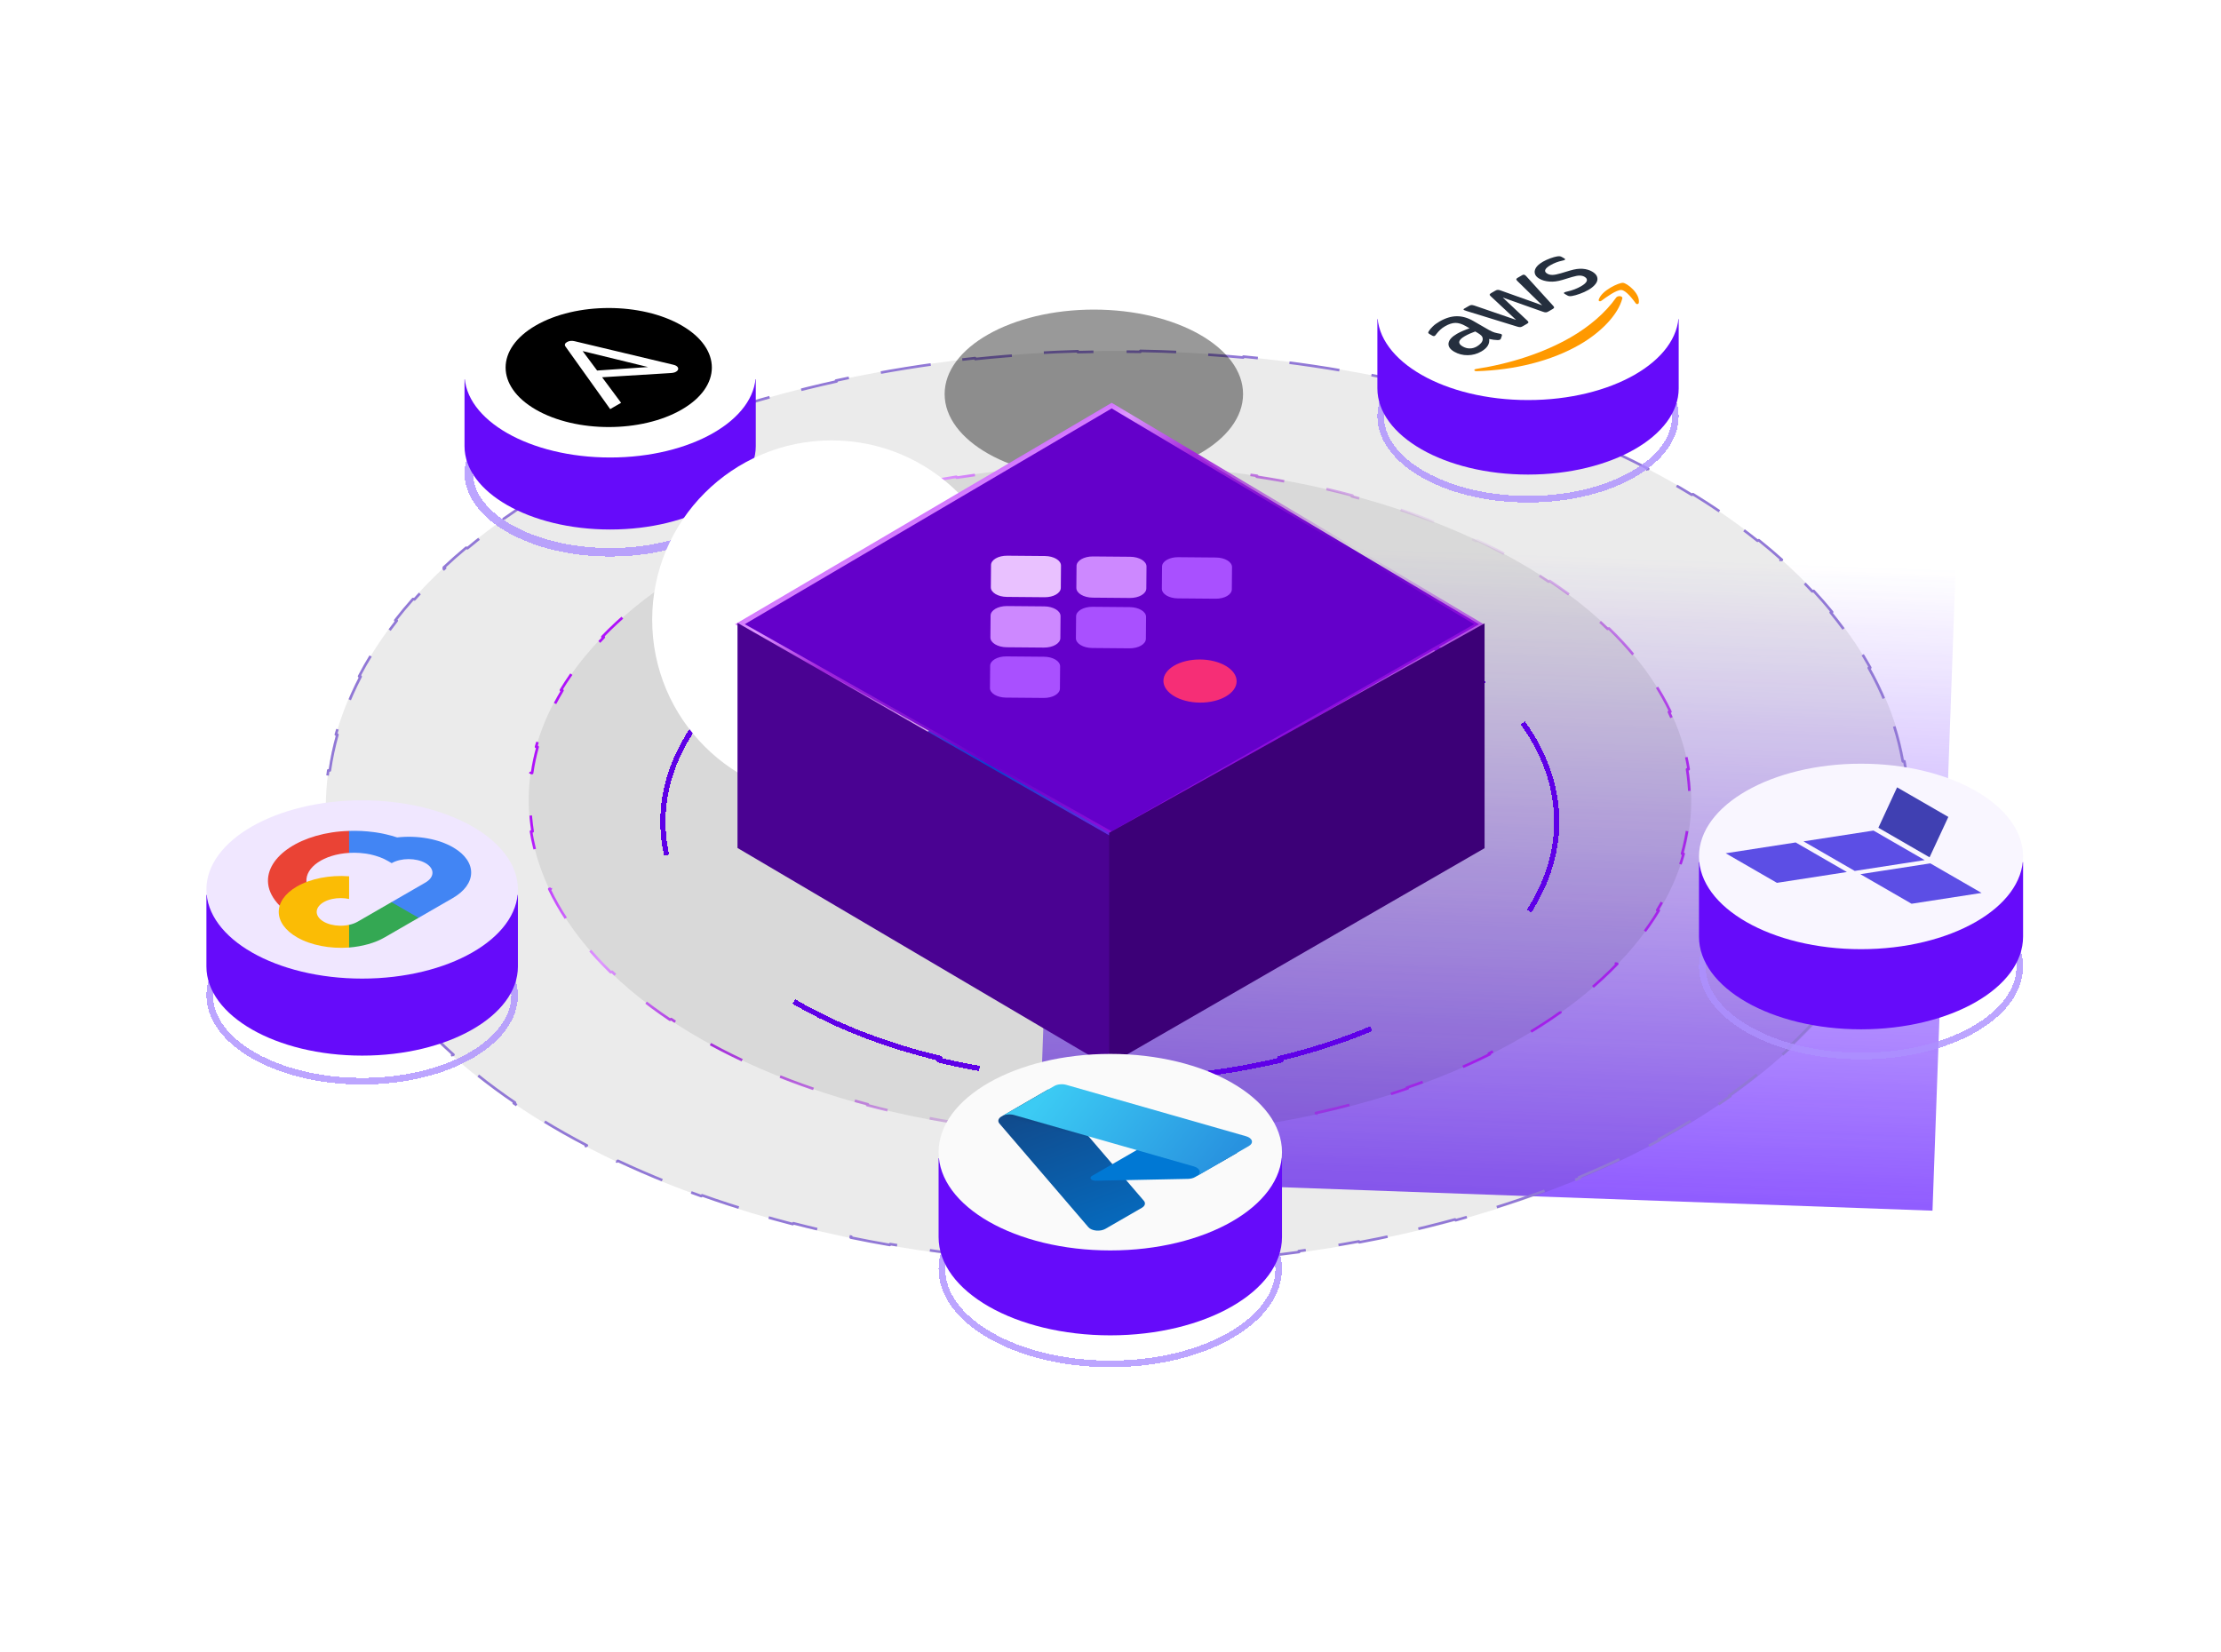 <svg width="605" height="450" viewBox="0 0 605 450" fill="none" xmlns="http://www.w3.org/2000/svg">
<g clip-path="url(#clip0_11122_23849)">
<g opacity="0.7" filter="url(#filter0_f_11122_23849)">
<rect width="243.932" height="174.908" transform="matrix(-0.999 -0.036 -0.036 0.999 532.708 155.138)" fill="url(#paint0_linear_11122_23849)"/>
</g>
<g filter="url(#filter1_b_11122_23849)">
<ellipse cx="175.979" cy="175.979" rx="175.979" ry="175.979" transform="matrix(1.127 -0.277 0.48 0.651 21.521 154.3)" fill="black" fill-opacity="0.08"/>
<path d="M494.038 161.003C495.79 162.887 497.468 164.806 499.068 166.76L498.675 166.867C499.883 168.343 501.046 169.838 502.164 171.352C503.281 172.867 504.343 174.387 505.348 175.913L505.755 175.823C507.087 177.843 508.321 179.871 509.46 181.906L509.046 181.983C510.801 185.121 512.328 188.275 513.631 191.439L514.054 191.381C514.918 193.481 515.684 195.585 516.353 197.691L515.925 197.737C516.953 200.972 517.75 204.213 518.322 207.452L518.754 207.427C519.133 209.572 519.414 211.716 519.597 213.858L519.163 213.87C519.444 217.152 519.497 220.428 519.326 223.69L519.761 223.698C519.648 225.85 519.438 227.997 519.133 230.136L518.7 230.115C518.233 233.385 517.543 236.636 516.633 239.861L517.062 239.901C516.463 242.025 515.769 244.138 514.983 246.237L514.558 246.184C513.357 249.387 511.939 252.558 510.309 255.69L510.725 255.763C509.653 257.822 508.49 259.865 507.236 261.889L506.827 261.805C504.918 264.887 502.799 267.926 500.476 270.913L500.873 271.015C499.348 272.976 497.735 274.915 496.037 276.829L495.65 276.714C493.066 279.625 490.283 282.479 487.305 285.269L487.675 285.4C485.723 287.229 483.688 289.03 481.571 290.801L481.213 290.658C477.999 293.347 474.596 295.968 471.009 298.512L471.346 298.671C468.999 300.335 466.574 301.967 464.072 303.564L463.75 303.396C459.958 305.817 455.989 308.158 451.848 310.412L452.146 310.594C449.443 312.065 446.668 313.499 443.82 314.894L443.539 314.703C439.239 316.81 434.775 318.828 430.152 320.75L430.406 320.954C427.396 322.205 424.318 323.416 421.175 324.584L420.939 324.373C416.204 326.133 411.318 327.797 406.286 329.357L406.492 329.579C403.229 330.591 399.905 331.559 396.52 332.483L396.335 332.256C393.779 332.953 391.189 333.625 388.566 334.27C385.943 334.916 383.309 335.528 380.668 336.109L380.822 336.343C377.324 337.112 373.811 337.825 370.286 338.482L370.152 338.244C364.717 339.257 359.254 340.139 353.775 340.891L353.876 341.135C350.238 341.634 346.594 342.076 342.945 342.462L342.867 342.215C337.263 342.809 331.65 343.269 326.039 343.599L326.083 343.849C322.368 344.068 318.654 344.23 314.944 344.336L314.923 344.085C309.238 344.247 303.564 344.278 297.914 344.179L297.901 344.43C294.173 344.365 290.454 344.244 286.75 344.067L286.786 343.817C281.122 343.548 275.491 343.149 269.906 342.624L269.836 342.872C266.157 342.526 262.498 342.125 258.862 341.671L258.954 341.426C253.406 340.733 247.913 339.914 242.488 338.973L242.363 339.213C238.796 338.594 235.257 337.923 231.752 337.199L231.898 336.963C226.559 335.86 221.296 334.637 216.122 333.296L215.944 333.525C212.548 332.645 209.191 331.714 205.876 330.733L206.074 330.509C201.032 329.018 196.089 327.411 191.257 325.692L191.029 325.905C187.862 324.778 184.743 323.603 181.675 322.381L181.922 322.175C177.264 320.319 172.725 318.354 168.318 316.283L168.044 316.477C165.161 315.123 162.335 313.723 159.568 312.278L159.86 312.092C155.667 309.903 151.613 307.611 147.708 305.22L147.392 305.392C144.844 303.832 142.36 302.23 139.944 300.586L140.275 300.423C136.626 297.941 133.131 295.363 129.802 292.694L129.449 292.841C127.281 291.103 125.184 289.326 123.161 287.511L123.526 287.375C120.477 284.641 117.596 281.82 114.893 278.915L114.51 279.034C112.757 277.15 111.08 275.231 109.48 273.277L109.873 273.17C108.665 271.694 107.501 270.199 106.384 268.684C105.266 267.17 104.205 265.65 103.199 264.124L102.793 264.214C101.461 262.194 100.227 260.166 99.088 258.131L99.502 258.053C97.746 254.916 96.219 251.762 94.917 248.598L94.494 248.656C93.63 246.556 92.864 244.452 92.195 242.345L92.622 242.3C91.595 239.065 90.798 235.824 90.226 232.585L89.793 232.61C89.414 230.465 89.134 228.321 88.95 226.179L89.385 226.167C89.103 222.885 89.051 219.609 89.221 216.347L88.787 216.339C88.9 214.186 89.109 212.04 89.415 209.901L89.848 209.922C90.314 206.652 91.005 203.401 91.915 200.176L91.486 200.136C92.085 198.012 92.778 195.899 93.565 193.8L93.99 193.853C95.191 190.65 96.609 187.479 98.239 184.346L97.822 184.274C98.894 182.215 100.058 180.172 101.311 178.148L101.72 178.232C103.63 175.15 105.749 172.111 108.071 169.124L107.675 169.021C109.2 167.061 110.812 165.122 112.511 163.208L112.898 163.323C115.481 160.412 118.265 157.558 121.243 154.768L120.873 154.637C122.824 152.808 124.859 151.007 126.977 149.236L127.334 149.378C130.548 146.689 133.952 144.069 137.539 141.524L137.202 141.366C139.548 139.702 141.974 138.07 144.476 136.473L144.798 136.641C148.59 134.22 152.559 131.879 156.7 129.625L156.402 129.443C159.104 127.972 161.88 126.538 164.727 125.142L165.009 125.334C169.309 123.227 173.773 121.209 178.396 119.287L178.142 119.083C181.152 117.832 184.23 116.621 187.373 115.453L187.608 115.664C192.344 113.903 197.23 112.24 202.261 110.679L202.056 110.458C205.319 109.446 208.643 108.478 212.027 107.554L212.213 107.781C214.769 107.083 217.358 106.412 219.982 105.767C222.605 105.121 225.238 104.509 227.88 103.928L227.726 103.693C231.224 102.924 234.737 102.212 238.262 101.554L238.395 101.793C243.83 100.78 249.293 99.898 254.773 99.146L254.672 98.902C258.309 98.403 261.954 97.961 265.602 97.575L265.681 97.821C271.285 97.228 276.898 96.768 282.508 96.438L282.464 96.188C286.18 95.969 289.894 95.807 293.603 95.701L293.625 95.952C299.31 95.79 304.983 95.759 310.633 95.858L310.647 95.607C314.375 95.672 318.093 95.793 321.798 95.969L321.762 96.219C327.426 96.489 333.056 96.888 338.642 97.413L338.712 97.165C342.391 97.511 346.05 97.911 349.686 98.366L349.594 98.611C355.141 99.304 360.634 100.123 366.06 101.064L366.185 100.824C369.752 101.442 373.29 102.114 376.796 102.838L376.649 103.074C381.989 104.177 387.252 105.4 392.425 106.741L392.603 106.512C395.999 107.392 399.357 108.323 402.672 109.304L402.474 109.527C407.515 111.019 412.459 112.626 417.29 114.345L417.519 114.132C420.686 115.258 423.805 116.433 426.873 117.656L426.626 117.862C431.283 119.718 435.822 121.683 440.229 123.754L440.504 123.559C443.386 124.914 446.213 126.314 448.98 127.759L448.688 127.945C452.88 130.134 456.935 132.426 460.84 134.817L461.156 134.645C463.704 136.205 466.187 137.807 468.604 139.451L468.273 139.614C471.922 142.096 475.417 144.674 478.746 147.343L479.099 147.196C481.266 148.934 483.364 150.711 485.387 152.526L485.022 152.662C488.07 155.396 490.952 158.217 493.655 161.122L494.038 161.003Z" stroke="#9178D6" stroke-width="0.71" stroke-linejoin="round" stroke-dasharray="13.76 9.02"/>
</g>
<g filter="url(#filter2_b_11122_23849)">
<ellipse cx="129.258" cy="129.258" rx="129.258" ry="129.258" transform="matrix(1.127 -0.277 0.48 0.651 94.637 169.794)" fill="black" fill-opacity="0.08"/>
<path d="M438.278 171.222C440.847 173.715 443.232 176.298 445.418 178.97L445.025 179.077C445.904 180.152 446.752 181.242 447.566 182.345C448.38 183.449 449.154 184.557 449.887 185.668L450.293 185.578C452.115 188.339 453.69 191.122 455.023 193.918L454.604 193.985C455.707 196.299 456.644 198.622 457.419 200.95L457.846 200.902C458.808 203.794 459.52 206.693 459.989 209.589L459.556 209.613C459.941 211.997 460.161 214.38 460.219 216.756L460.653 216.753C460.725 219.69 460.549 222.616 460.132 225.523L459.699 225.502C459.358 227.884 458.855 230.253 458.193 232.602L458.622 232.643C457.808 235.536 456.754 238.401 455.468 241.227L455.048 241.163C453.997 243.471 452.792 245.754 451.434 248.005L451.845 248.088C450.178 250.852 448.284 253.569 446.168 256.229L445.773 256.124C444.051 258.29 442.181 260.418 440.168 262.503L440.548 262.625C438.083 265.178 435.405 267.665 432.52 270.077L432.163 269.934C429.82 271.893 427.34 273.802 424.728 275.657L425.065 275.815C421.877 278.077 418.492 280.258 414.916 282.347L414.607 282.171C411.714 283.861 408.696 285.492 405.556 287.057L405.84 287.247C402.027 289.148 398.035 290.953 393.87 292.653L393.619 292.449C390.268 293.817 386.804 295.117 383.232 296.345L383.454 296.56C379.137 298.043 374.662 299.42 370.035 300.682L369.849 300.455C367.987 300.963 366.1 301.452 364.188 301.922C362.277 302.392 360.358 302.839 358.434 303.262L358.588 303.497C353.806 304.549 348.986 305.458 344.143 306.228L344.028 305.986C340.02 306.623 335.996 307.164 331.965 307.611L332.047 307.857C327.037 308.413 322.017 308.824 317 309.095L316.96 308.845C312.83 309.067 308.703 309.194 304.587 309.228L304.593 309.478C299.506 309.52 294.437 309.418 289.403 309.178L289.439 308.927C285.313 308.73 281.21 308.44 277.141 308.058L277.071 308.306C272.059 307.836 267.098 307.227 262.203 306.485L262.313 306.242C258.315 305.636 254.361 304.939 250.462 304.156L250.319 304.393C245.532 303.431 240.826 302.337 236.219 301.116L236.4 300.887C232.648 299.893 228.962 298.813 225.351 297.651L225.139 297.87C220.719 296.448 216.411 294.901 212.233 293.236L212.48 293.029C209.087 291.677 205.78 290.245 202.568 288.737L202.294 288.931C198.376 287.091 194.599 285.137 190.98 283.072L191.285 282.893C188.358 281.223 185.534 279.481 182.823 277.668L182.494 277.832C179.201 275.631 176.074 273.326 173.129 270.921L173.484 270.776C171.114 268.841 168.861 266.841 166.736 264.779L166.362 264.907C163.794 262.415 161.409 259.831 159.223 257.16L159.616 257.053C158.736 255.977 157.889 254.888 157.075 253.784C156.261 252.681 155.487 251.573 154.754 250.462L154.348 250.551C152.525 247.79 150.951 245.007 149.618 242.211L150.037 242.145C148.934 239.831 147.996 237.507 147.222 235.18L146.795 235.227C145.832 232.335 145.12 229.437 144.652 226.54L145.085 226.517C144.699 224.132 144.479 221.75 144.422 219.374L143.987 219.377C143.916 216.44 144.092 213.513 144.508 210.607L144.942 210.628C145.283 208.246 145.786 205.877 146.447 203.527L146.018 203.487C146.833 200.594 147.887 197.729 149.173 194.903L149.593 194.967C150.643 192.658 151.849 190.376 153.206 188.124L152.796 188.042C154.463 185.278 156.357 182.561 158.472 179.901L158.867 180.006C160.59 177.839 162.46 175.711 164.473 173.626L164.093 173.504C166.557 170.952 169.235 168.465 172.12 166.053L172.478 166.195C174.821 164.236 177.3 162.327 179.913 160.473L179.576 160.315C182.764 158.052 186.149 155.872 189.725 153.782L190.034 153.959C192.927 152.268 195.945 150.638 199.084 149.073L198.8 148.883C202.614 146.982 206.606 145.177 210.77 143.476L211.021 143.681C214.373 142.313 217.837 141.012 221.409 139.785L221.187 139.569C225.504 138.086 229.979 136.71 234.606 135.448L234.792 135.674C236.654 135.167 238.541 134.677 240.452 134.207C242.364 133.737 244.282 133.291 246.207 132.867L246.052 132.633C250.834 131.581 255.654 130.671 260.498 129.902L260.613 130.144C264.621 129.507 268.645 128.966 272.676 128.519L272.594 128.272C277.603 127.716 282.624 127.305 287.64 127.035L287.681 127.285C291.811 127.062 295.938 126.935 300.054 126.902L300.047 126.651C305.135 126.61 310.204 126.712 315.238 126.952L315.202 127.202C319.328 127.399 323.43 127.69 327.5 128.072L327.57 127.824C332.581 128.294 337.543 128.902 342.438 129.645L342.328 129.888C346.326 130.494 350.279 131.19 354.179 131.974L354.322 131.737C359.109 132.699 363.815 133.793 368.422 135.014L368.241 135.242C371.993 136.237 375.679 137.316 379.29 138.478L379.501 138.259C383.922 139.682 388.23 141.228 392.408 142.894L392.161 143.1C395.554 144.453 398.861 145.884 402.072 147.393L402.347 147.198C406.265 149.039 410.042 150.993 413.661 153.058L413.355 153.236C416.283 154.906 419.107 156.649 421.818 158.462L422.147 158.298C425.44 160.499 428.567 162.804 431.512 165.208L431.157 165.353C433.527 167.288 435.779 169.288 437.905 171.351L438.278 171.222Z" stroke="url(#paint1_linear_11122_23849)" stroke-width="0.71" stroke-linejoin="round" stroke-dasharray="9.7 11.87"/>
</g>
<g filter="url(#filter3_d_11122_23849)">
<path d="M414.818 190.131C427.134 207.318 427.134 226.753 414.818 243.939L414.014 243.747C408.117 251.978 399.373 259.689 387.784 266.38C376.194 273.072 362.837 278.12 348.582 281.525L348.915 281.988C319.147 289.099 285.484 289.099 255.716 281.988L256.048 281.525C241.793 278.12 228.437 273.072 216.847 266.38C205.257 259.689 196.514 251.978 190.616 243.747L189.813 243.939C177.497 226.753 177.497 207.318 189.813 190.131L190.616 190.323C196.514 182.093 205.257 174.382 216.847 167.69C228.437 160.999 241.793 155.951 256.048 152.546L255.716 152.082C285.484 144.971 319.147 144.971 348.915 152.082L348.582 152.546C362.838 155.951 376.194 160.999 387.784 167.69C399.374 174.382 408.117 182.093 414.015 190.323L414.818 190.131Z" stroke="#5F00E8" stroke-width="1.42" stroke-linejoin="round" stroke-dasharray="54.75 54.75" shape-rendering="crispEdges"/>
</g>
<g filter="url(#filter4_d_11122_23849)">
<path d="M204.718 126.209C204.718 131.887 200.687 137.252 193.681 141.263C186.706 145.255 176.995 147.761 166.205 147.761C155.415 147.761 145.704 145.255 138.729 141.263C131.723 137.252 127.692 131.887 127.692 126.209C127.692 120.531 131.723 115.165 138.729 111.155C145.704 107.162 155.415 104.656 166.205 104.656C176.995 104.656 186.706 107.162 193.681 111.155C200.687 115.165 204.718 120.531 204.718 126.209Z" stroke="#AD90FF" stroke-opacity="0.81" stroke-width="2.31" shape-rendering="crispEdges"/>
</g>
<path fill-rule="evenodd" clip-rule="evenodd" d="M166.204 144.274C188.112 144.274 205.872 134.108 205.872 121.567C205.872 121.567 205.872 121.566 205.872 121.566V103.343L189.875 103.343C183.267 100.526 175.076 98.859 166.204 98.859C157.332 98.859 149.141 100.526 142.533 103.343L126.536 103.343V121.566C126.536 121.566 126.536 121.567 126.536 121.567C126.536 134.108 144.296 144.274 166.204 144.274Z" fill="#660BFA"/>
<ellipse cx="166.205" cy="101.946" rx="39.668" ry="22.708" fill="white"/>
<g clip-path="url(#clip1_11122_23849)">
<path d="M162.657 100.958L176.531 100.01L158.712 95.657L162.657 100.958ZM145.958 88.674C134.986 95.008 134.986 105.272 145.958 111.607C156.929 117.941 174.707 117.941 185.679 111.607C196.651 105.272 196.651 95.008 185.679 88.674C174.707 82.339 156.929 82.339 145.958 88.674ZM184.192 99.67C184.954 100.133 184.923 100.86 184.12 101.301C183.732 101.525 183.286 101.611 182.536 101.655L164.014 102.793L169.186 109.751L166.212 111.468L154.032 94.41C153.716 93.988 153.877 93.507 154.459 93.194C154.976 92.872 155.811 92.771 156.528 92.969L183.45 99.389C183.708 99.456 183.967 99.539 184.155 99.647C184.167 99.654 184.166 99.655 184.192 99.67Z" fill="black"/>
</g>
<g opacity="0.4" filter="url(#filter5_f_11122_23849)">
<ellipse cx="297.965" cy="107.37" rx="40.645" ry="23.016" fill="black"/>
</g>
<g style="mix-blend-mode:overlay" filter="url(#filter6_f_11122_23849)">
<circle cx="226.515" cy="168.855" r="48.861" fill="white" style="mix-blend-mode:lighten"/>
</g>
<g filter="url(#filter7_d_11122_23849)">
<path d="M250.987 251.144C237.425 243.315 229.806 232.696 229.806 221.623C229.806 210.551 237.425 199.931 250.987 192.102L302.124 162.581L353.261 192.102C366.823 199.931 374.442 210.551 374.442 221.623C374.442 232.696 366.823 243.315 353.261 251.144C339.698 258.974 321.304 263.372 302.124 263.372C282.944 263.372 264.55 258.974 250.987 251.144V251.144Z" fill="#0A41CF"/>
</g>
<path d="M302.82 227.259L201.557 170.08L302.819 110.518L402.883 170.08L302.82 227.259Z" fill="#6400CA" stroke="url(#paint2_linear_11122_23849)" stroke-width="1.316"/>
<path d="M302.327 227.733V290.838L200.896 231.047V169.721L302.327 227.733Z" fill="#4A0292"/>
<path d="M302.125 226.91V290.122L404.398 231.102V169.844L302.125 226.91Z" fill="#3C0077"/>
<path d="M293.129 167.925C293.142 166.473 295.15 165.314 297.615 165.335L307.748 165.423C310.213 165.445 312.201 166.639 312.188 168.091L312.136 174.06C312.123 175.512 310.115 176.672 307.65 176.65L297.517 176.562C295.052 176.54 293.064 175.346 293.077 173.894L293.129 167.925Z" fill="#A950FF"/>
<path d="M316.543 154.36C316.556 152.934 318.528 151.795 320.949 151.816L331.241 151.906C333.662 151.927 335.615 153.1 335.602 154.526L335.549 160.589C335.537 162.015 333.564 163.153 331.143 163.132L320.851 163.042C318.43 163.021 316.478 161.848 316.49 160.422L316.543 154.36Z" fill="#A950FF"/>
<path d="M269.955 153.954C269.968 152.528 271.94 151.389 274.361 151.41L284.653 151.5C287.074 151.521 289.027 152.694 289.014 154.12L288.961 160.182C288.949 161.608 286.976 162.747 284.555 162.726L274.263 162.636C271.842 162.615 269.89 161.442 269.902 160.016L269.955 153.954Z" fill="#E9C1FF"/>
<path d="M284.455 165.22C286.92 165.241 288.908 166.436 288.895 167.888L288.843 173.856C288.83 175.308 286.822 176.468 284.357 176.446L274.224 176.358C271.759 176.336 269.772 175.142 269.784 173.69L269.836 167.721C269.849 166.269 271.857 165.11 274.322 165.131L284.455 165.22Z" fill="#CD88FF"/>
<path d="M284.414 178.942C286.835 178.963 288.787 180.136 288.775 181.562L288.722 187.624C288.709 189.05 286.737 190.189 284.316 190.168L274.024 190.078C271.603 190.057 269.65 188.884 269.663 187.458L269.716 181.396C269.728 179.97 271.701 178.831 274.122 178.852L284.414 178.942Z" fill="#A950FF"/>
<path d="M307.868 151.702C310.333 151.724 312.321 152.918 312.308 154.37L312.256 160.339C312.244 161.79 310.235 162.95 307.77 162.929L297.638 162.84C295.173 162.819 293.185 161.624 293.197 160.172L293.249 154.204C293.262 152.752 295.271 151.592 297.736 151.614L307.868 151.702Z" fill="#CD88FF"/>
<path d="M326.938 179.692C332.445 179.74 336.887 182.409 336.858 185.653C336.83 188.897 332.343 191.487 326.836 191.439C321.329 191.391 316.888 188.723 316.916 185.479C316.944 182.235 321.432 179.644 326.938 179.692Z" fill="#F62E76"/>
<g filter="url(#filter8_d_11122_23849)">
<path d="M348.314 342.54C348.314 349.472 343.398 355.922 335.068 360.69C326.764 365.444 315.231 368.413 302.443 368.413C289.655 368.413 278.123 365.444 269.818 360.69C261.488 355.922 256.573 349.472 256.573 342.54C256.573 335.609 261.488 329.159 269.818 324.39C278.123 319.637 289.655 316.668 302.443 316.668C315.231 316.668 326.764 319.637 335.068 324.39C343.398 329.159 348.314 335.609 348.314 342.54Z" stroke="#AD90FF" stroke-opacity="0.81" stroke-width="1.803" shape-rendering="crispEdges"/>
</g>
<path fill-rule="evenodd" clip-rule="evenodd" d="M302.443 363.841C328.275 363.841 349.215 351.854 349.215 337.067C349.215 337.066 349.215 337.066 349.215 337.066V315.579L330.352 315.579C322.562 312.258 312.903 310.292 302.443 310.292C291.983 310.292 282.325 312.258 274.534 315.579L255.671 315.579V337.029C255.671 337.041 255.671 337.054 255.671 337.067C255.671 351.854 276.612 363.841 302.443 363.841Z" fill="#660BFA"/>
<ellipse cx="302.443" cy="313.931" rx="46.772" ry="26.774" fill="#FAFAFA"/>
<g clip-path="url(#clip2_11122_23849)">
<path d="M272.789 304.215L285.56 296.841L311.584 327.174C311.851 327.486 311.943 327.838 311.845 328.182C311.747 328.525 311.466 328.842 311.04 329.088L301.101 334.826C300.778 335.013 300.383 335.152 299.949 335.233C299.514 335.313 299.052 335.333 298.602 335.291C298.152 335.248 297.725 335.144 297.358 334.987C296.991 334.831 296.694 334.626 296.491 334.39L272.245 306.128C271.977 305.817 271.886 305.464 271.983 305.121C272.081 304.777 272.363 304.461 272.789 304.215Z" fill="url(#paint3_linear_11122_23849)"/>
<path d="M317.695 308.711L297.443 320.404C297.254 320.513 297.127 320.651 297.077 320.802C297.027 320.953 297.057 321.11 297.163 321.251C297.269 321.392 297.447 321.511 297.672 321.593C297.897 321.675 298.16 321.716 298.426 321.711L323.585 321.21C324.318 321.195 325.013 321.021 325.531 320.721L336.999 314.101L317.695 308.711Z" fill="#0078D4"/>
<path d="M272.789 304.215C272.357 304.462 272.073 304.783 271.979 305.131C271.885 305.479 271.986 305.834 272.267 306.146L296.473 334.362C296.67 334.602 296.964 334.812 297.331 334.973C297.698 335.135 298.127 335.242 298.582 335.288C299.036 335.333 299.503 335.314 299.942 335.234C300.382 335.153 300.781 335.012 301.106 334.823L311.302 328.937C311.614 328.678 311.801 328.377 311.845 328.063C311.889 327.749 311.788 327.434 311.552 327.15L306.763 321.545L323.741 321.204C324.414 321.167 325.044 320.998 325.526 320.724L336.95 314.128L317.621 308.754L303.017 317.19L285.607 296.815L272.789 304.215Z" fill="url(#paint4_linear_11122_23849)"/>
<path d="M290.484 295.595C289.945 295.441 289.336 295.389 288.742 295.445C288.148 295.501 287.6 295.664 287.175 295.909L272.941 304.127C273.367 303.881 273.915 303.719 274.509 303.663C275.103 303.606 275.712 303.659 276.251 303.813L325.203 317.812C325.612 317.929 325.967 318.101 326.239 318.313C326.51 318.525 326.69 318.771 326.764 319.031C326.838 319.291 326.804 319.558 326.664 319.809C326.524 320.06 326.283 320.288 325.96 320.474L340.194 312.256C340.517 312.07 340.758 311.842 340.898 311.591C341.037 311.34 341.072 311.073 340.998 310.813C340.924 310.553 340.743 310.307 340.472 310.095C340.2 309.883 339.845 309.712 339.436 309.595L290.484 295.595Z" fill="url(#paint5_linear_11122_23849)"/>
</g>
<g filter="url(#filter9_d_11122_23849)">
<path d="M140.177 268.302C140.177 274.546 135.748 280.374 128.205 284.692C120.687 288.996 110.241 291.686 98.653 291.686C87.066 291.686 76.62 288.996 69.102 284.692C61.559 280.374 57.129 274.546 57.129 268.302C57.129 262.058 61.559 256.229 69.102 251.911C76.62 247.608 87.066 244.917 98.653 244.917C110.241 244.917 120.687 247.608 128.205 251.911C135.748 256.229 140.177 262.058 140.177 268.302Z" stroke="#AD90FF" stroke-opacity="0.81" stroke-width="1.803" shape-rendering="crispEdges"/>
</g>
<path fill-rule="evenodd" clip-rule="evenodd" d="M98.654 287.623C122.085 287.623 141.08 276.75 141.08 263.337C141.08 263.337 141.08 263.336 141.08 263.336L141.08 243.846L123.97 243.846C116.903 240.833 108.143 239.05 98.654 239.05C89.166 239.05 80.405 240.833 73.338 243.846L56.228 243.846L56.228 263.336H56.228C56.228 263.336 56.228 263.337 56.228 263.337C56.228 276.75 75.223 287.623 98.654 287.623Z" fill="#660BFA"/>
<ellipse cx="98.653" cy="242.351" rx="42.426" ry="24.286" fill="#F0E7FF"/>
<g clip-path="url(#clip3_11122_23849)">
<path d="M96.393 231.703V227.439L95.084 226.399C82.236 226.752 72.232 233.328 73.039 240.799C73.263 242.874 74.393 244.97 76.184 246.773L77.32 245.902L83.488 240.935L83.475 240.269C83.152 236.289 88.221 232.802 95.085 232.384L96.393 231.703Z" fill="#EA4335"/>
<path d="M108.184 228.172C104.21 226.858 99.657 226.241 95.084 226.399L95.085 232.384C99.061 232.153 103.002 232.989 105.774 234.651L106.694 235.182C109.242 233.711 113.373 233.711 115.92 235.182C118.468 236.653 118.416 239.008 115.868 240.479L106.63 245.812L106.707 246.905L112.24 250.099L114.015 250.077L123.254 244.743C129.932 240.947 130.067 234.774 123.493 230.918C119.507 228.581 113.762 227.551 108.184 228.172Z" fill="#4285F4"/>
<path d="M104.79 255.403L114.015 250.077L106.63 245.812L97.404 251.139C96.746 251.518 95.969 251.804 95.098 251.992L94.19 252.979L94.165 257.258L95.097 258.171C98.758 257.876 102.188 256.918 104.79 255.403Z" fill="#34A853"/>
<path d="M80.831 241.571C74.244 245.419 74.309 251.622 80.975 255.425C84.697 257.549 89.909 258.562 95.097 258.171L95.098 251.992C91.727 252.727 87.963 251.745 86.69 249.799C85.417 247.853 87.118 245.679 90.488 244.945C91.974 244.621 93.612 244.621 95.097 244.945L95.098 238.765C89.844 238.361 84.566 239.399 80.831 241.571Z" fill="#FBBC05"/>
</g>
<g filter="url(#filter10_d_11122_23849)">
<path d="M550.186 260.354C550.186 266.87 545.564 272.944 537.71 277.44C529.881 281.922 519.006 284.722 506.944 284.722C494.882 284.722 484.007 281.922 476.178 277.44C468.324 272.944 463.702 266.87 463.702 260.354C463.702 253.839 468.324 247.765 476.178 243.269C484.007 238.787 494.882 235.986 506.944 235.986C519.006 235.986 529.881 238.787 537.71 243.269C545.564 247.765 550.186 253.839 550.186 260.354Z" stroke="#AD90FF" stroke-opacity="0.81" stroke-width="1.803" shape-rendering="crispEdges"/>
</g>
<path fill-rule="evenodd" clip-rule="evenodd" d="M506.943 280.458C531.323 280.458 551.086 269.144 551.086 255.188C551.086 255.188 551.086 255.188 551.086 255.187L551.086 234.909L533.284 234.909C525.931 231.774 516.816 229.919 506.943 229.919C497.071 229.919 487.955 231.774 480.603 234.909L462.8 234.909L462.8 255.187H462.8C462.8 255.188 462.8 255.188 462.8 255.188C462.8 269.144 482.563 280.458 506.943 280.458Z" fill="#660BFA"/>
<ellipse cx="506.944" cy="233.353" rx="44.143" ry="25.27" fill="#F9F6FF"/>
<g clip-path="url(#clip4_11122_23849)">
<path d="M511.668 225.537L525.614 233.589L530.728 222.589L516.767 214.529L511.668 225.537Z" fill="#4040B2"/>
<path d="M491.277 229.246L510.343 226.302L524.289 234.354L505.229 237.302L491.277 229.246ZM470.082 232.491L484.036 240.547L503.096 237.6L489.141 229.543L470.082 232.491ZM520.716 246.243L539.776 243.295L525.821 235.238L506.762 238.187L520.716 246.243Z" fill="#5C4EE5"/>
</g>
<g filter="url(#filter11_d_11122_23849)">
<path d="M456.376 110.615C456.376 116.64 452.102 122.27 444.809 126.444C437.542 130.605 427.442 133.206 416.237 133.206C405.032 133.206 394.932 130.605 387.665 126.444C380.372 122.27 376.098 116.64 376.098 110.615C376.098 104.589 380.372 98.959 387.665 94.785C394.932 90.624 405.032 88.023 416.237 88.023C427.442 88.023 437.542 90.624 444.809 94.785C452.102 98.959 456.376 104.589 456.376 110.615Z" stroke="#AD90FF" stroke-opacity="0.81" stroke-width="1.803" shape-rendering="crispEdges"/>
</g>
<path fill-rule="evenodd" clip-rule="evenodd" d="M416.238 129.305C438.904 129.305 457.279 118.787 457.279 105.812C457.279 105.788 457.279 105.763 457.278 105.739L457.278 86.957L440.727 86.957C433.891 84.043 425.416 82.318 416.238 82.318C407.06 82.318 398.585 84.043 391.749 86.957L375.197 86.957L375.197 105.811L375.197 105.811C375.197 105.811 375.197 105.811 375.197 105.812C375.197 118.787 393.572 129.305 416.238 129.305Z" fill="#660BFA"/>
<ellipse cx="416.237" cy="85.511" rx="41.041" ry="23.493" fill="white"/>
<g clip-path="url(#clip5_11122_23849)">
<path d="M405.777 89.993C406.283 90.285 406.748 90.49 407.144 90.608C407.554 90.719 408.019 90.829 408.565 90.924C408.743 90.948 408.88 90.995 408.975 91.05C409.112 91.129 409.167 91.255 409.126 91.437L408.839 92.265C408.798 92.384 408.716 92.478 408.606 92.542C408.47 92.621 408.265 92.66 408.005 92.668C407.609 92.66 407.226 92.628 406.871 92.581C406.502 92.526 406.105 92.455 405.64 92.36C405.832 93.702 405.121 94.838 403.508 95.769C402.36 96.432 401.116 96.771 399.79 96.779C398.465 96.787 397.248 96.479 396.155 95.848C394.993 95.177 394.46 94.396 394.583 93.504C394.706 92.613 395.458 91.768 396.865 90.955C397.33 90.687 397.85 90.435 398.424 90.182C398.998 89.93 399.626 89.693 400.296 89.448L399.298 88.872C398.26 88.272 397.317 87.98 396.469 87.98C395.608 87.988 394.665 88.296 393.612 88.904C393.134 89.18 392.697 89.496 392.314 89.859C391.931 90.222 391.59 90.592 391.303 90.979C391.18 91.161 391.07 91.287 391.002 91.358C390.934 91.429 390.879 91.476 390.824 91.508C390.633 91.618 390.4 91.595 390.113 91.429L389.444 91.042C389.225 90.916 389.088 90.805 389.061 90.711C389.034 90.616 389.061 90.49 389.157 90.324C389.389 89.906 389.758 89.456 390.264 88.975C390.756 88.485 391.385 88.028 392.136 87.594C393.763 86.655 395.321 86.181 396.824 86.165C398.314 86.157 399.818 86.584 401.321 87.452L405.75 90.008L405.777 89.993ZM402.305 94.396C402.756 94.136 403.139 93.82 403.467 93.441C403.795 93.062 403.932 92.636 403.891 92.186C403.85 91.91 403.727 91.65 403.481 91.413C403.235 91.176 402.893 90.916 402.428 90.648L401.854 90.316C401.362 90.49 400.857 90.687 400.365 90.908C399.872 91.129 399.421 91.358 398.998 91.603C398.082 92.131 397.59 92.621 397.508 93.094C397.426 93.567 397.727 93.994 398.41 94.388C399.052 94.759 399.695 94.941 400.365 94.933C401.034 94.941 401.677 94.759 402.305 94.396ZM414.757 88.912C414.511 89.054 414.306 89.125 414.101 89.132C413.91 89.148 413.623 89.093 413.281 88.99L399.503 84.745C399.148 84.635 398.929 84.556 398.834 84.5C398.615 84.374 398.601 84.24 398.82 84.114L400.16 83.34C400.419 83.19 400.638 83.111 400.829 83.111C401.021 83.096 401.294 83.159 401.636 83.261L412.98 87.16L406.064 80.705C405.859 80.507 405.763 80.357 405.791 80.247C405.818 80.136 405.955 79.994 406.201 79.852L407.294 79.221C407.554 79.071 407.773 78.992 407.978 78.984C408.169 78.969 408.456 79.024 408.77 79.142L420.088 83.183L413.295 76.53C413.103 76.325 413.021 76.167 413.035 76.064C413.062 75.954 413.185 75.82 413.431 75.678L414.702 74.944C414.921 74.818 415.154 74.81 415.386 74.944C415.454 74.983 415.509 75.031 415.577 75.086C415.646 75.141 415.728 75.22 415.823 75.338L423.095 83.34C423.286 83.546 423.368 83.703 423.341 83.814C423.313 83.924 423.19 84.058 422.958 84.193L421.783 84.871C421.523 85.021 421.304 85.1 421.099 85.108C420.894 85.116 420.621 85.069 420.293 84.942L409.358 81.076L416.056 87.373C416.261 87.57 416.356 87.72 416.343 87.838C416.329 87.957 416.179 88.091 415.933 88.233L414.757 88.912ZM432.69 78.984C431.979 79.395 431.186 79.758 430.339 80.058C429.491 80.357 428.781 80.563 428.22 80.649C427.879 80.705 427.592 80.713 427.414 80.673C427.236 80.634 427.072 80.57 426.949 80.499L426.252 80.097C425.965 79.931 425.938 79.789 426.143 79.671C426.225 79.624 426.32 79.584 426.43 79.552C426.539 79.521 426.717 79.481 426.908 79.434C427.578 79.284 428.248 79.087 428.89 78.842C429.546 78.59 430.134 78.314 430.681 77.998C431.542 77.501 432.061 77.027 432.225 76.585C432.389 76.143 432.198 75.749 431.637 75.425C431.255 75.204 430.817 75.094 430.312 75.086C429.806 75.078 429.109 75.212 428.22 75.473L425.623 76.262C424.311 76.656 423.108 76.814 422.042 76.719C420.99 76.633 420.088 76.38 419.377 75.97C418.803 75.638 418.42 75.275 418.229 74.881C418.037 74.486 417.983 74.076 418.092 73.665C418.188 73.247 418.42 72.845 418.803 72.434C419.186 72.024 419.691 71.653 420.293 71.306C420.593 71.132 420.921 70.959 421.263 70.809C421.619 70.651 421.96 70.517 422.302 70.383C422.644 70.264 422.972 70.154 423.3 70.059C423.628 69.965 423.901 69.901 424.12 69.87C424.421 69.823 424.667 69.807 424.872 69.83C425.063 69.846 425.254 69.909 425.446 70.02L426.088 70.391C426.375 70.556 426.416 70.706 426.211 70.825C426.102 70.888 425.869 70.959 425.528 71.03C424.393 71.275 423.341 71.677 422.37 72.237C421.591 72.687 421.099 73.113 420.935 73.508C420.771 73.902 420.949 74.257 421.509 74.581C421.892 74.802 422.357 74.912 422.89 74.904C423.423 74.897 424.188 74.754 425.145 74.471L427.701 73.705C428.999 73.318 430.147 73.16 431.132 73.239C432.116 73.318 432.963 73.571 433.674 73.981C434.262 74.32 434.672 74.699 434.904 75.102C435.123 75.512 435.205 75.938 435.109 76.372C435.027 76.814 434.767 77.248 434.357 77.69C433.934 78.156 433.387 78.582 432.69 78.984Z" fill="#252F3E"/>
<path fill-rule="evenodd" clip-rule="evenodd" d="M441.916 81.328C440.74 85.842 435.97 90.632 430.353 93.875C422.48 98.421 412.475 100.835 402.278 101.135C401.472 101.159 401.335 100.638 402.141 100.52C411.299 99.115 420.484 96.164 427.879 91.894C432.867 89.014 437.31 85.25 440.221 81.107C440.631 80.476 442.107 80.586 441.916 81.328Z" fill="#FF9900"/>
<path fill-rule="evenodd" clip-rule="evenodd" d="M441.656 79.016C440.344 78.921 437.501 81.004 436.216 81.951C435.833 82.236 435.382 82.054 435.492 81.659C436.257 79.134 441 76.996 442.093 77.059C443.201 77.13 446.795 79.931 446.413 82.488C446.358 82.883 445.839 82.993 445.593 82.662C444.786 81.565 442.955 79.103 441.656 79.016Z" fill="#FF9900"/>
</g>
</g>
<defs>
<filter id="filter0_f_11122_23849" x="155.643" y="19.359" width="504.055" height="437.563" filterUnits="userSpaceOnUse" color-interpolation-filters="sRGB">
<feFlood flood-opacity="0" result="BackgroundImageFix"/>
<feBlend mode="normal" in="SourceGraphic" in2="BackgroundImageFix" result="shape"/>
<feGaussianBlur stdDeviation="63.495" result="effect1_foregroundBlur_11122_23849"/>
</filter>
<filter id="filter1_b_11122_23849" x="24.568" y="31.429" width="559.411" height="377.178" filterUnits="userSpaceOnUse" color-interpolation-filters="sRGB">
<feFlood flood-opacity="0" result="BackgroundImageFix"/>
<feGaussianBlur in="BackgroundImageFix" stdDeviation="32.061"/>
<feComposite in2="SourceAlpha" operator="in" result="effect1_backgroundBlur_11122_23849"/>
<feBlend mode="normal" in="SourceGraphic" in2="effect1_backgroundBlur_11122_23849" result="shape"/>
</filter>
<filter id="filter2_b_11122_23849" x="98.738" y="81.409" width="407.165" height="273.313" filterUnits="userSpaceOnUse" color-interpolation-filters="sRGB">
<feFlood flood-opacity="0" result="BackgroundImageFix"/>
<feGaussianBlur in="BackgroundImageFix" stdDeviation="22.617"/>
<feComposite in2="SourceAlpha" operator="in" result="effect1_backgroundBlur_11122_23849"/>
<feBlend mode="normal" in="SourceGraphic" in2="effect1_backgroundBlur_11122_23849" result="shape"/>
</filter>
<filter id="filter3_d_11122_23849" x="173.733" y="146.749" width="257.166" height="154.26" filterUnits="userSpaceOnUse" color-interpolation-filters="sRGB">
<feFlood flood-opacity="0" result="BackgroundImageFix"/>
<feColorMatrix in="SourceAlpha" type="matrix" values="0 0 0 0 0 0 0 0 0 0 0 0 0 0 0 0 0 0 127 0" result="hardAlpha"/>
<feOffset dy="6.844"/>
<feGaussianBlur stdDeviation="3.422"/>
<feComposite in2="hardAlpha" operator="out"/>
<feColorMatrix type="matrix" values="0 0 0 0 0.432 0 0 0 0 0.004 0 0 0 0 0.846 0 0 0 1 0"/>
<feBlend mode="screen" in2="BackgroundImageFix" result="effect1_dropShadow_11122_23849"/>
<feBlend mode="normal" in="SourceGraphic" in2="effect1_dropShadow_11122_23849" result="shape"/>
</filter>
<filter id="filter4_d_11122_23849" x="115.669" y="95.35" width="101.072" height="67.151" filterUnits="userSpaceOnUse" color-interpolation-filters="sRGB">
<feFlood flood-opacity="0" result="BackgroundImageFix"/>
<feColorMatrix in="SourceAlpha" type="matrix" values="0 0 0 0 0 0 0 0 0 0 0 0 0 0 0 0 0 0 127 0" result="hardAlpha"/>
<feOffset dy="2.717"/>
<feGaussianBlur stdDeviation="5.434"/>
<feComposite in2="hardAlpha" operator="out"/>
<feColorMatrix type="matrix" values="0 0 0 0 0.861 0 0 0 0 0.879 0 0 0 0 0.975 0 0 0 0.5 0"/>
<feBlend mode="normal" in2="BackgroundImageFix" result="effect1_dropShadow_11122_23849"/>
<feBlend mode="normal" in="SourceGraphic" in2="effect1_dropShadow_11122_23849" result="shape"/>
</filter>
<filter id="filter5_f_11122_23849" x="224.107" y="51.142" width="147.716" height="112.457" filterUnits="userSpaceOnUse" color-interpolation-filters="sRGB">
<feFlood flood-opacity="0" result="BackgroundImageFix"/>
<feBlend mode="normal" in="SourceGraphic" in2="BackgroundImageFix" result="shape"/>
<feGaussianBlur stdDeviation="16.606" result="effect1_foregroundBlur_11122_23849"/>
</filter>
<filter id="filter6_f_11122_23849" x="81.017" y="23.358" width="290.994" height="290.994" filterUnits="userSpaceOnUse" color-interpolation-filters="sRGB">
<feFlood flood-opacity="0" result="BackgroundImageFix"/>
<feBlend mode="normal" in="SourceGraphic" in2="BackgroundImageFix" result="shape"/>
<feGaussianBlur stdDeviation="48.318" result="effect1_foregroundBlur_11122_23849"/>
</filter>
<filter id="filter7_d_11122_23849" x="130.692" y="71.711" width="342.864" height="299.018" filterUnits="userSpaceOnUse" color-interpolation-filters="sRGB">
<feFlood flood-opacity="0" result="BackgroundImageFix"/>
<feColorMatrix in="SourceAlpha" type="matrix" values="0 0 0 0 0 0 0 0 0 0 0 0 0 0 0 0 0 0 127 0" result="hardAlpha"/>
<feOffset dy="8.243"/>
<feGaussianBlur stdDeviation="49.557"/>
<feComposite in2="hardAlpha" operator="out"/>
<feColorMatrix type="matrix" values="0 0 0 0 0.506 0 0 0 0 0.118 0 0 0 0 1 0 0 0 1 0"/>
<feBlend mode="soft-light" in2="BackgroundImageFix" result="effect1_dropShadow_11122_23849"/>
<feBlend mode="normal" in="SourceGraphic" in2="effect1_dropShadow_11122_23849" result="shape"/>
</filter>
<filter id="filter8_d_11122_23849" x="242.856" y="306.155" width="119.173" height="79.178" filterUnits="userSpaceOnUse" color-interpolation-filters="sRGB">
<feFlood flood-opacity="0" result="BackgroundImageFix"/>
<feColorMatrix in="SourceAlpha" type="matrix" values="0 0 0 0 0 0 0 0 0 0 0 0 0 0 0 0 0 0 127 0" result="hardAlpha"/>
<feOffset dy="3.204"/>
<feGaussianBlur stdDeviation="6.407"/>
<feComposite in2="hardAlpha" operator="out"/>
<feColorMatrix type="matrix" values="0 0 0 0 0.861 0 0 0 0 0.879 0 0 0 0 0.975 0 0 0 0.5 0"/>
<feBlend mode="normal" in2="BackgroundImageFix" result="effect1_dropShadow_11122_23849"/>
<feBlend mode="normal" in="SourceGraphic" in2="effect1_dropShadow_11122_23849" result="shape"/>
</filter>
<filter id="filter9_d_11122_23849" x="44.604" y="235.298" width="108.099" height="71.82" filterUnits="userSpaceOnUse" color-interpolation-filters="sRGB">
<feFlood flood-opacity="0" result="BackgroundImageFix"/>
<feColorMatrix in="SourceAlpha" type="matrix" values="0 0 0 0 0 0 0 0 0 0 0 0 0 0 0 0 0 0 127 0" result="hardAlpha"/>
<feOffset dy="2.906"/>
<feGaussianBlur stdDeviation="5.812"/>
<feComposite in2="hardAlpha" operator="out"/>
<feColorMatrix type="matrix" values="0 0 0 0 0.861 0 0 0 0 0.879 0 0 0 0 0.975 0 0 0 0.5 0"/>
<feBlend mode="normal" in2="BackgroundImageFix" result="effect1_dropShadow_11122_23849"/>
<feBlend mode="normal" in="SourceGraphic" in2="effect1_dropShadow_11122_23849" result="shape"/>
</filter>
<filter id="filter10_d_11122_23849" x="450.706" y="226.014" width="112.476" height="74.728" filterUnits="userSpaceOnUse" color-interpolation-filters="sRGB">
<feFlood flood-opacity="0" result="BackgroundImageFix"/>
<feColorMatrix in="SourceAlpha" type="matrix" values="0 0 0 0 0 0 0 0 0 0 0 0 0 0 0 0 0 0 127 0" result="hardAlpha"/>
<feOffset dy="3.024"/>
<feGaussianBlur stdDeviation="6.047"/>
<feComposite in2="hardAlpha" operator="out"/>
<feColorMatrix type="matrix" values="0 0 0 0 0.861 0 0 0 0 0.879 0 0 0 0 0.975 0 0 0 0.5 0"/>
<feBlend mode="normal" in2="BackgroundImageFix" result="effect1_dropShadow_11122_23849"/>
<feBlend mode="normal" in="SourceGraphic" in2="effect1_dropShadow_11122_23849" result="shape"/>
</filter>
<filter id="filter11_d_11122_23849" x="363.952" y="78.688" width="104.569" height="69.475" filterUnits="userSpaceOnUse" color-interpolation-filters="sRGB">
<feFlood flood-opacity="0" result="BackgroundImageFix"/>
<feColorMatrix in="SourceAlpha" type="matrix" values="0 0 0 0 0 0 0 0 0 0 0 0 0 0 0 0 0 0 127 0" result="hardAlpha"/>
<feOffset dy="2.811"/>
<feGaussianBlur stdDeviation="5.622"/>
<feComposite in2="hardAlpha" operator="out"/>
<feColorMatrix type="matrix" values="0 0 0 0 0.861 0 0 0 0 0.879 0 0 0 0 0.975 0 0 0 0.5 0"/>
<feBlend mode="normal" in2="BackgroundImageFix" result="effect1_dropShadow_11122_23849"/>
<feBlend mode="normal" in="SourceGraphic" in2="effect1_dropShadow_11122_23849" result="shape"/>
</filter>
<linearGradient id="paint0_linear_11122_23849" x1="121.966" y1="0" x2="121.966" y2="174.908" gradientUnits="userSpaceOnUse">
<stop stop-color="#6218FF" stop-opacity="0"/>
<stop offset="1" stop-color="#6117FF"/>
</linearGradient>
<linearGradient id="paint1_linear_11122_23849" x1="161.558" y1="190.222" x2="432.063" y2="378.387" gradientUnits="userSpaceOnUse">
<stop offset="0.016" stop-color="#B010FB"/>
<stop offset="0.13" stop-color="#DE97FF"/>
<stop offset="0.234" stop-color="#A227DB"/>
<stop offset="0.505" stop-color="#A227DB" stop-opacity="0"/>
<stop offset="0.766" stop-color="#A610EC" stop-opacity="0.84"/>
</linearGradient>
<linearGradient id="paint2_linear_11122_23849" x1="230.967" y1="131.708" x2="316.491" y2="278.954" gradientUnits="userSpaceOnUse">
<stop offset="0.016" stop-color="#B010FB"/>
<stop offset="0.13" stop-color="#DE97FF"/>
<stop offset="0.234" stop-color="#A227DB"/>
<stop offset="0.505" stop-color="#A227DB" stop-opacity="0"/>
<stop offset="0.766" stop-color="#A610EC" stop-opacity="0.84"/>
</linearGradient>
<linearGradient id="paint3_linear_11122_23849" x1="291.676" y1="296.79" x2="305.333" y2="333.248" gradientUnits="userSpaceOnUse">
<stop stop-color="#114A8B"/>
<stop offset="1" stop-color="#0669BC"/>
</linearGradient>
<linearGradient id="paint4_linear_11122_23849" x1="306.056" y1="309.573" x2="305.276" y2="312.616" gradientUnits="userSpaceOnUse">
<stop stop-opacity="0.3"/>
<stop offset="0.071" stop-opacity="0.2"/>
<stop offset="0.321" stop-opacity="0.1"/>
<stop offset="0.623" stop-opacity="0.05"/>
<stop offset="1" stop-opacity="0"/>
</linearGradient>
<linearGradient id="paint5_linear_11122_23849" x1="281.77" y1="301.189" x2="321.522" y2="332.46" gradientUnits="userSpaceOnUse">
<stop stop-color="#3CCBF4"/>
<stop offset="1" stop-color="#2892DF"/>
</linearGradient>
<clipPath id="clip0_11122_23849">
<rect width="603.494" height="450" fill="white" transform="translate(0.82)"/>
</clipPath>
<clipPath id="clip1_11122_23849">
<rect width="64.374" height="64.374" fill="white" transform="matrix(0.866 -0.5 0.866 0.5 110.068 100.14)"/>
</clipPath>
<clipPath id="clip2_11122_23849">
<rect width="69.945" height="69.945" fill="white" transform="matrix(0.866 -0.5 0.866 0.5 239.74 311.802)"/>
</clipPath>
<clipPath id="clip3_11122_23849">
<rect width="68.85" height="68.85" fill="white" transform="matrix(0.866 -0.5 0.866 0.5 37.097 240.42)"/>
</clipPath>
<clipPath id="clip4_11122_23849">
<rect width="71.637" height="71.637" fill="white" transform="matrix(0.866 -0.5 0.866 0.5 449.594 234.023)"/>
</clipPath>
<clipPath id="clip5_11122_23849">
<rect width="66.602" height="66.602" fill="white" transform="matrix(0.866 -0.5 0.866 0.5 360.427 86.757)"/>
</clipPath>
</defs>
</svg>
